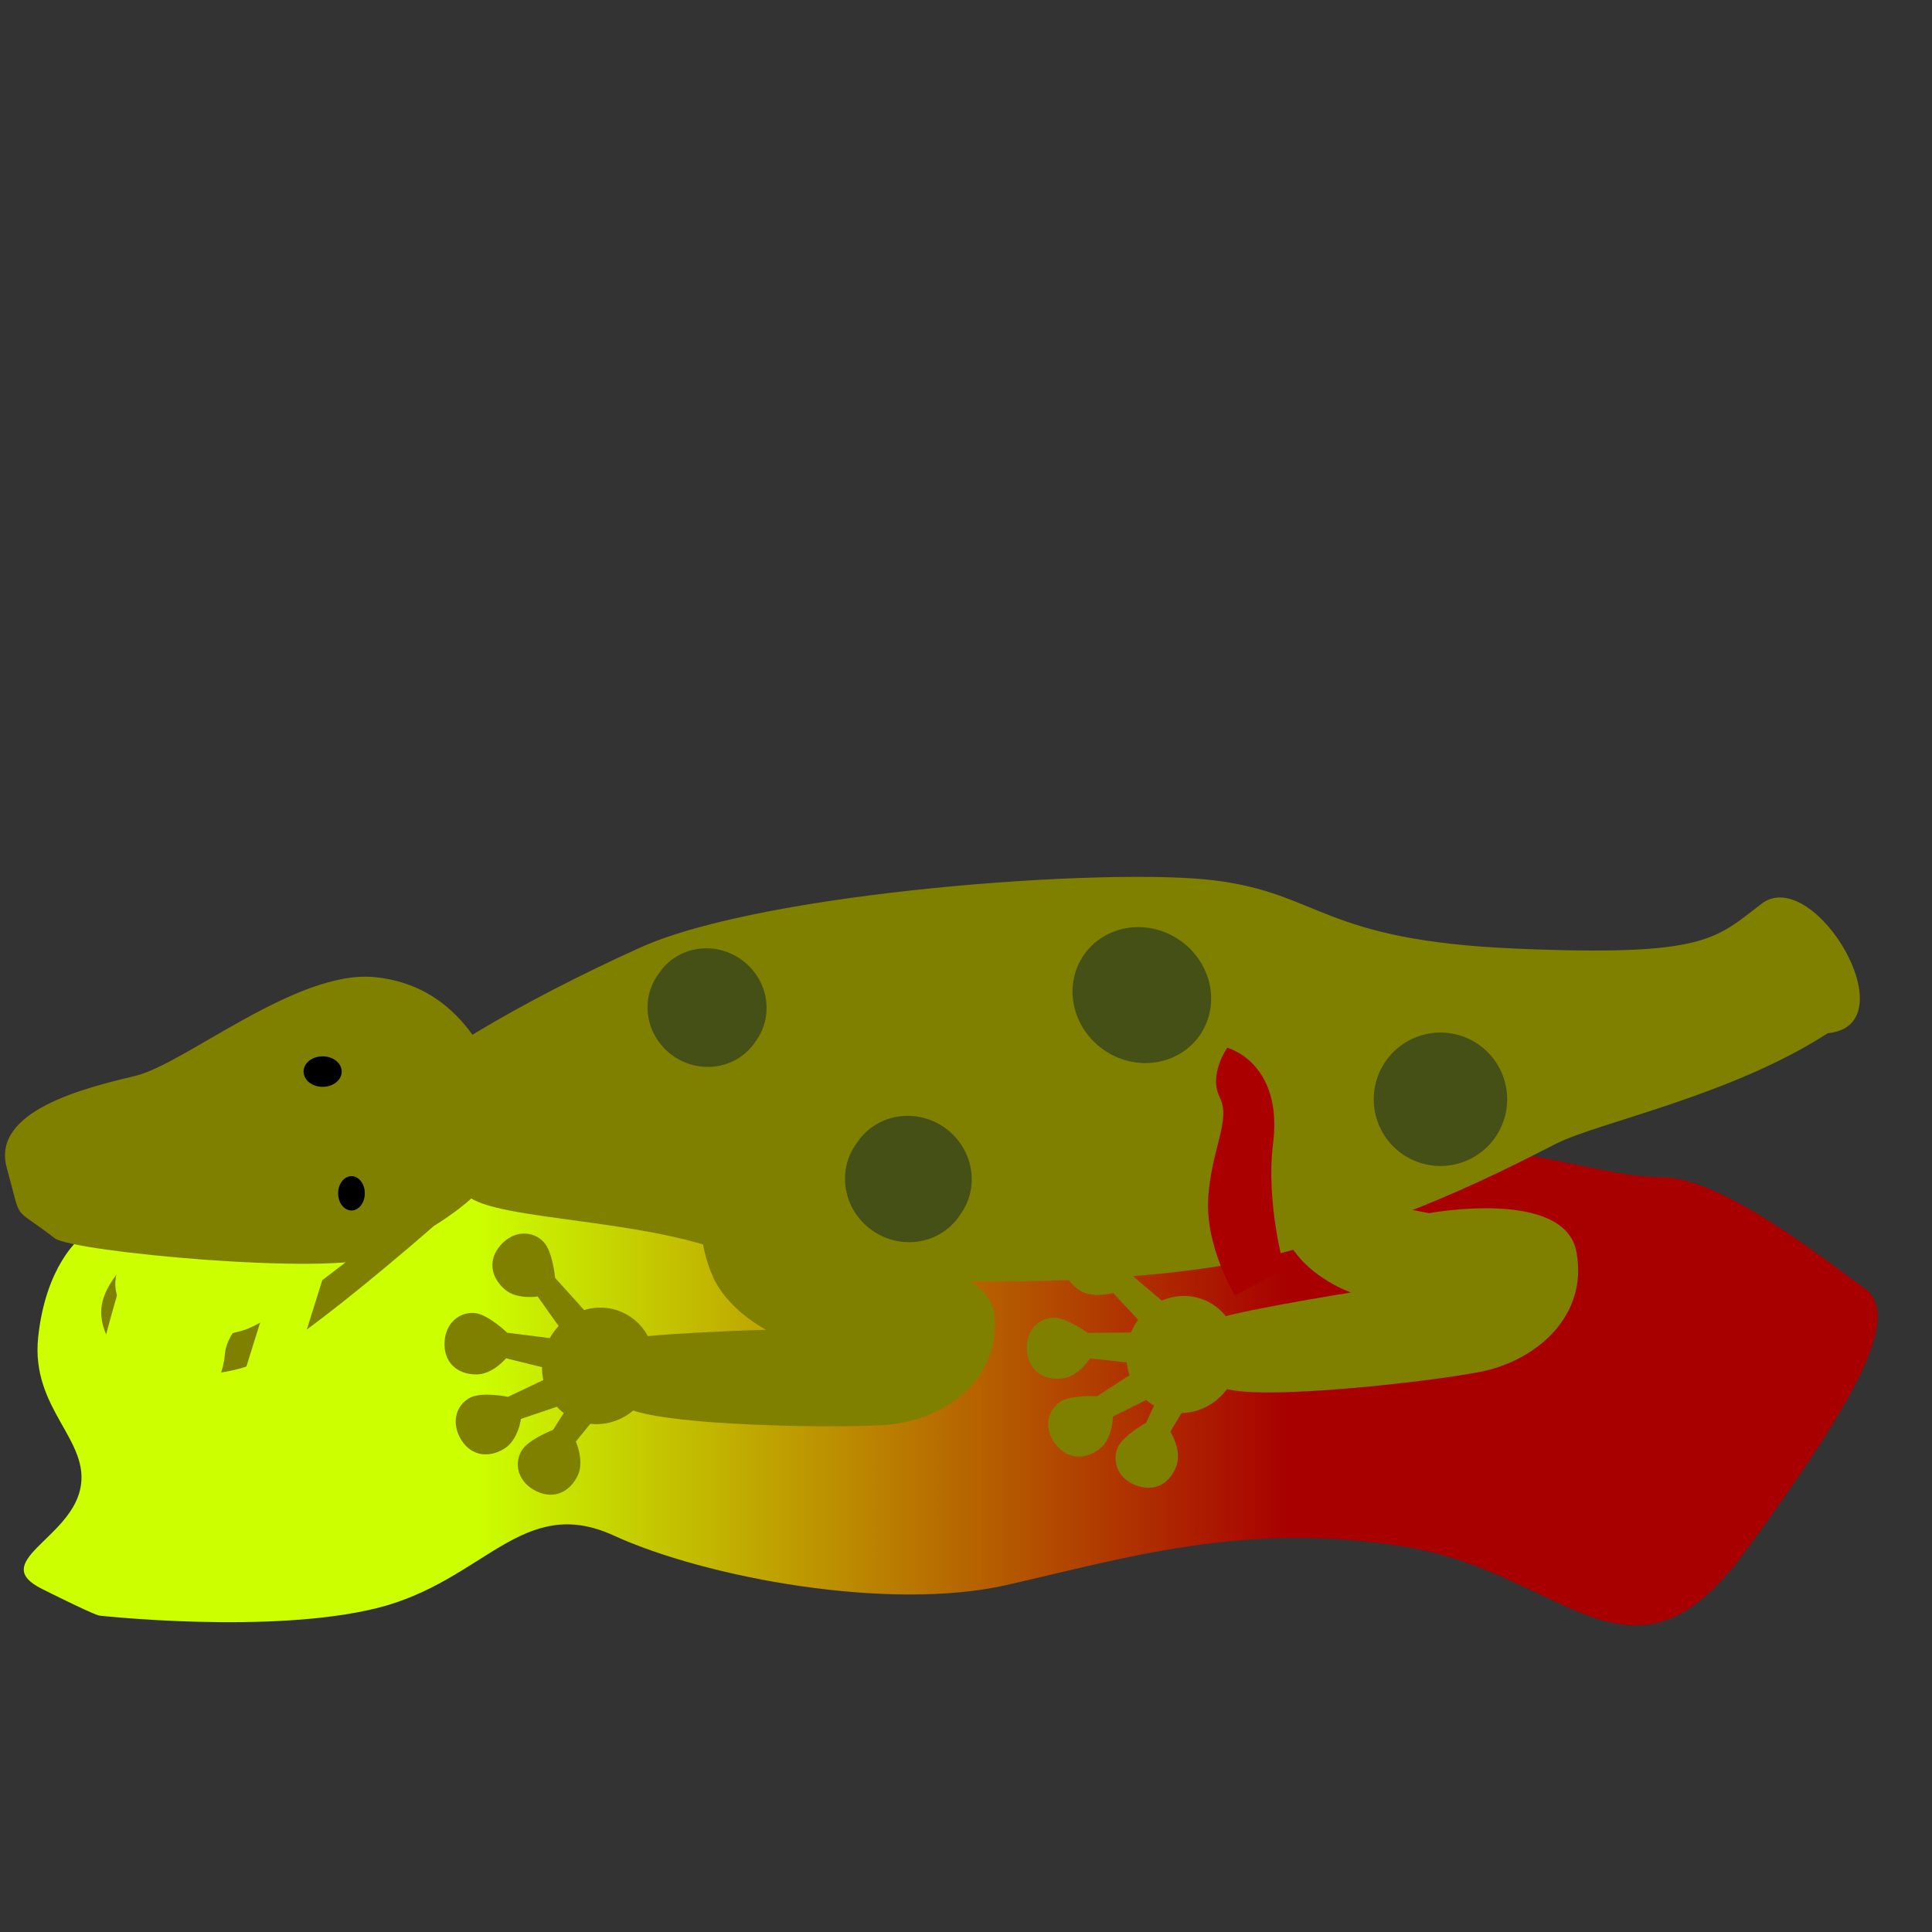 <?xml version="1.0" encoding="UTF-8" standalone="no"?>
<!-- Created with Inkscape (http://www.inkscape.org/) -->

<svg
   xmlns:dc="http://purl.org/dc/elements/1.1/"
   xmlns:cc="http://creativecommons.org/ns#"
   xmlns:rdf="http://www.w3.org/1999/02/22-rdf-syntax-ns#"
   xmlns:svg="http://www.w3.org/2000/svg"
   xmlns="http://www.w3.org/2000/svg"
   xmlns:xlink="http://www.w3.org/1999/xlink"
   xmlns:sodipodi="http://sodipodi.sourceforge.net/DTD/sodipodi-0.dtd"
   xmlns:inkscape="http://www.inkscape.org/namespaces/inkscape"
   width="32"
   height="32"
   id="svg7704"
   version="1.1"
   inkscape:version="0.48.2 r9819"
   sodipodi:docname="lizard-dead.svg"
   inkscape:export-filename="/Users/e0/Dropbox/Iamagamer2013/art/lizard-dead.png"
   inkscape:export-xdpi="90"
   inkscape:export-ydpi="90">
  <rect width="100%" height="100%" fill="#333333" stroke="none"/>
  <defs
     id="defs7706">
    <linearGradient
       id="linearGradient8467">
      <stop
         style="stop-color:#ccff00;stop-opacity:1;"
         offset="0"
         id="stop8469" />
      <stop
         id="stop8475"
         offset="0.245"
         style="stop-color:#ccff00;stop-opacity:1;" />
      <stop
         style="stop-color:#a80000;stop-opacity:1;"
         offset="0.682"
         id="stop8477" />
      <stop
         style="stop-color:#a80000;stop-opacity:1;"
         offset="1"
         id="stop8471" />
    </linearGradient>
    <linearGradient
       inkscape:collect="always"
       xlink:href="#linearGradient8467"
       id="linearGradient8473"
       x1="0.394"
       y1="22.927"
       x2="31.1"
       y2="22.927"
       gradientUnits="userSpaceOnUse" />
  </defs>
  <sodipodi:namedview
     id="base"
     pagecolor="#ffffff"
     bordercolor="#666666"
     borderopacity="1.0"
     inkscape:pageopacity="0.0"
     inkscape:pageshadow="2"
     inkscape:zoom="15.839192"
     inkscape:cx="20.754327"
     inkscape:cy="8.1762771"
     inkscape:document-units="px"
     inkscape:current-layer="layer1"
     showgrid="false"
     inkscape:window-width="1280"
     inkscape:window-height="716"
     inkscape:window-x="0"
     inkscape:window-y="0"
     inkscape:window-maximized="1" />
  <g
     inkscape:label="Layer 1"
     inkscape:groupmode="layer"
     id="layer1"
     transform="translate(0,-1020.362)">
    <path
       style="fill:url(#linearGradient8473);stroke:none;stroke-width:1px;stroke-linecap:butt;stroke-linejoin:miter;stroke-opacity:1;fill-opacity:1"
       d="m 1.326,20.51 c 0,0 -0.568,0.442 -0.694,1.641 -0.126,1.2 0.884,1.705 0.694,2.525 -0.189,0.821 -1.515,1.2 -0.631,1.641 0.884,0.442 0.947,0.442 0.947,0.442 0,0 2.841,0.316 4.609,-0.126 1.768,-0.442 2.399,-1.894 3.914,-1.2 1.515,0.694 4.546,1.263 6.503,0.821 1.957,-0.442 3.977,-1.073 6.629,-0.631 2.652,0.442 3.725,2.652 5.619,0.063 1.894,-2.589 2.589,-3.914 1.957,-4.356 -0.631,-0.442 -2.336,-1.831 -3.346,-1.831 -1.01,0 -2.336,-0.568 -3.662,-0.442 C 22.539,19.184 12.248,20.004 12.248,20.004 L 7.197,18.931 z"
       id="path7957"
       inkscape:connector-curvature="0"
       transform="translate(0,1020.362)" />
    <path
       style="fill:#808000;stroke:none"
       d="m 7.177,1040.676 c 0,0 -2.349,2.063 -3.07,2.312 -0.721,0.25 -1.921,0.201 -2.251,-0.338 -0.33,-0.538 -0.169,-0.904 0.186,-1.314 0.355,-0.411 3.184,-2.175 3.184,-2.175 z"
       id="path7905"
       inkscape:connector-curvature="0" />
    <path
       inkscape:connector-curvature="0"
       id="path7909"
       d="m 6.755,1040.434 c 0,0 -2.065,1.743 -2.699,1.953 -0.635,0.209 -1.693,0.164 -1.986,-0.293 -0.293,-0.458 -0.152,-0.767 0.16,-1.115 0.312,-0.347 2.8,-1.835 2.8,-1.835 z"
       style="fill:#ccff00;stroke:none" />
    <path
       style="fill:#808000;stroke:none"
       d="m 30.275,1037.474 c -1.605,1.039 -3.795,1.475 -4.501,1.831 -0.706,0.357 -2.649,1.395 -5.004,1.918 -2.355,0.523 -7.175,0.483 -8.737,-0.119 -1.562,-0.602 -4.205,-0.529 -4.352,-1.033 -0.348,-1.194 -1.239,-1.424 -1.088,-1.644 0.287,-0.416 1.968,-1.448 4.013,-2.371 2.044,-0.923 7.744,-1.332 9.509,-1.112 1.765,0.22 1.771,0.991 4.973,1.129 3.203,0.138 3.325,-0.165 4.113,-0.76 0.873,-0.588 2.425,2.034 1.072,2.162 z"
       id="path7712"
       inkscape:connector-curvature="0"
       sodipodi:nodetypes="csszsszsscc" />
    <path
       sodipodi:nodetypes="ccsssccc"
       inkscape:connector-curvature="0"
       id="path7732"
       d="m 19.93,1043.175 -0.546,0.899 c 0,0 0.19,0.296 0.105,0.552 -0.097,0.293 -0.34,0.446 -0.641,0.349 -0.324,-0.104 -0.435,-0.395 -0.337,-0.632 0.085,-0.204 0.472,-0.414 0.472,-0.414 l 0.532,-1.16 z"
       style="fill:#808000;stroke:none" />
    <path
       style="fill:#808000;stroke:none"
       d="m 19.375,1043.356 -0.942,0.468 c 0,0 -0.001,0.352 -0.206,0.523 -0.239,0.196 -0.526,0.195 -0.729,-0.047 -0.218,-0.261 -0.157,-0.567 0.054,-0.714 0.181,-0.127 0.621,-0.098 0.621,-0.098 l 1.07,-0.696 z"
       id="path7734"
       inkscape:connector-curvature="0"
       sodipodi:nodetypes="ccsssccc" />
    <path
       sodipodi:nodetypes="ccsssccc"
       inkscape:connector-curvature="0"
       id="path7736"
       d="m 19.099,1042.974 -1.045,-0.112 c 0,0 -0.187,0.298 -0.455,0.331 -0.307,0.037 -0.548,-0.119 -0.589,-0.432 -0.04,-0.338 0.173,-0.562 0.429,-0.573 0.221,-0.01 0.576,0.251 0.576,0.251 l 1.276,-0.011 z"
       style="fill:#808000;stroke:none" />
    <path
       style="fill:#808000;stroke:none"
       d="m 19.153,1042.544 -0.718,-0.768 c 0,0 -0.337,0.103 -0.56,-0.047 -0.256,-0.172 -0.338,-0.448 -0.163,-0.712 0.188,-0.283 0.498,-0.313 0.699,-0.153 0.173,0.137 0.272,0.566 0.272,0.566 l 0.974,0.825 z"
       id="path7738"
       inkscape:connector-curvature="0"
       sodipodi:nodetypes="ccsssccc" />
    <path
       transform="matrix(0.965,0.262,0.262,-0.965,4.773,1047.692)"
       d="m 13.94,8.607 a 0.926,0.971 0 1 1 -1.853,0 0.926,0.971 0 1 1 1.853,0 z"
       sodipodi:ry="0.97098213"
       sodipodi:rx="0.92633927"
       sodipodi:cy="8.6071424"
       sodipodi:cx="13.013392"
       id="path7740"
       style="fill:#808000;fill-opacity:1;stroke:none"
       sodipodi:type="arc" />
    <path
       style="fill:#808000;stroke:none"
       d="m 10.199,1043.422 -0.661,0.818 c 0,0 0.146,0.321 0.031,0.562 -0.135,0.278 -0.397,0.397 -0.682,0.261 -0.307,-0.146 -0.379,-0.45 -0.249,-0.671 0.111,-0.191 0.523,-0.347 0.523,-0.347 l 0.682,-1.079 z"
       id="path7744"
       inkscape:connector-curvature="0"
       sodipodi:nodetypes="ccsssccc" />
    <path
       sodipodi:nodetypes="ccsssccc"
       inkscape:connector-curvature="0"
       id="path7746"
       d="m 9.625,1043.526 -0.996,0.338 c 0,0 -0.045,0.349 -0.274,0.491 -0.263,0.163 -0.547,0.123 -0.716,-0.144 -0.177,-0.29 -0.08,-0.582 0.148,-0.7 0.196,-0.102 0.628,-0.014 0.628,-0.014 l 1.153,-0.547 z"
       style="fill:#808000;stroke:none" />
    <path
       style="fill:#808000;stroke:none"
       d="m 9.403,1043.111 -1.021,-0.251 c 0,0 -0.225,0.271 -0.495,0.267 -0.309,0 -0.528,-0.191 -0.525,-0.507 0.003,-0.34 0.247,-0.534 0.502,-0.51 0.22,0.02 0.537,0.326 0.537,0.326 l 1.267,0.16 z"
       id="path7748"
       inkscape:connector-curvature="0"
       sodipodi:nodetypes="ccsssccc" />
    <path
       sodipodi:nodetypes="ccsssccc"
       inkscape:connector-curvature="0"
       id="path7750"
       d="m 9.514,1042.693 -0.609,-0.857 c 0,0 -0.347,0.058 -0.549,-0.121 -0.231,-0.205 -0.275,-0.489 -0.067,-0.727 0.224,-0.256 0.535,-0.243 0.713,-0.058 0.154,0.159 0.193,0.598 0.193,0.598 l 0.855,0.948 z"
       style="fill:#808000;stroke:none" />
    <path
       sodipodi:type="arc"
       style="fill:#808000;fill-opacity:1;stroke:none"
       id="path7752"
       sodipodi:cx="13.013392"
       sodipodi:cy="8.6071424"
       sodipodi:rx="0.92633927"
       sodipodi:ry="0.97098213"
       d="m 13.94,8.607 a 0.926,0.971 0 1 1 -1.853,0 0.926,0.971 0 1 1 1.853,0 z"
       transform="matrix(0.922,0.388,0.388,-0.922,-5.426,1045.872)" />
    <path
       style="fill:#808000;stroke:none"
       d="m 8.46,1038.946 c -0.314,-1.213 -0.963,-2.274 -2.256,-2.4 -1.294,-0.125 -3.14,1.439 -3.966,1.637 -0.826,0.197 -2.391,0.576 -2.125,1.525 0.265,0.95 0.065,0.596 0.79,1.161 0.298,0.233 4.617,0.622 5.312,0.308 0.976,-0.441 2.3,-1.197 2.246,-2.231 z"
       id="path7766"
       inkscape:connector-curvature="0"
       sodipodi:nodetypes="csssssc" />
    <path
       sodipodi:type="arc"
       style="fill:#000000;fill-opacity:1;stroke:none"
       id="path7768"
       sodipodi:cx="8.1443548"
       sodipodi:cy="25.434008"
       sodipodi:rx="0.56821078"
       sodipodi:ry="0.56821078"
       d="m 8.713,25.434 a 0.568,0.568 0 1 1 -1.136,0 0.568,0.568 0 1 1 1.136,0 z"
       transform="matrix(0.32,0.284,-0.221,0.412,8.836,1027.335)" />
    <path
       sodipodi:type="arc"
       style="fill:#000000;fill-opacity:1;stroke:none"
       id="path7770"
       sodipodi:cx="6.1871843"
       sodipodi:cy="23.792511"
       sodipodi:rx="0.50507629"
       sodipodi:ry="0.50507629"
       d="m 6.692,23.793 a 0.505,0.505 0 1 1 -1.01,0 0.505,0.505 0 1 1 1.01,0 z"
       transform="matrix(0.515,0.284,-0.355,0.412,10.604,1026.551)" />
    <path
       sodipodi:type="arc"
       style="fill:#445016;fill-opacity:1;stroke:none"
       id="path7772"
       sodipodi:cx="17.267296"
       sodipodi:cy="15.490319"
       sodipodi:rx="1.1679889"
       sodipodi:ry="1.1048543"
       d="m 18.435,15.49 a 1.168,1.105 0 1 1 -2.336,0 1.168,1.105 0 1 1 2.336,0 z"
       transform="matrix(0.823,0.568,-0.568,0.823,13.5,1014.288)" />
    <path
       sodipodi:type="arc"
       style="fill:#445016;fill-opacity:1;stroke:none"
       id="path7774"
       sodipodi:cx="14.615644"
       sodipodi:cy="20.256977"
       sodipodi:rx="1.0417198"
       sodipodi:ry="1.0101526"
       d="m 15.657,20.257 a 1.042,1.01 0 1 1 -2.083,0 1.042,1.01 0 1 1 2.083,0 z"
       transform="matrix(0.823,0.568,-0.568,0.823,14.523,1014.917)" />
    <path
       sodipodi:type="arc"
       style="fill:#445016;fill-opacity:1;stroke:none"
       id="path7776"
       sodipodi:cx="21.686712"
       sodipodi:cy="13.97509"
       sodipodi:rx="1.1048543"
       sodipodi:ry="1.1048543"
       d="m 22.792,13.975 a 1.105,1.105 0 1 1 -2.21,0 1.105,1.105 0 1 1 2.21,0 z"
       transform="matrix(0.823,0.568,-0.568,0.823,13.948,1014.75)" />
    <path
       sodipodi:type="arc"
       style="fill:#445016;fill-opacity:1;stroke:none"
       id="path7778"
       sodipodi:cx="9.5648823"
       sodipodi:cy="20.130707"
       sodipodi:rx="0.9785853"
       sodipodi:ry="0.94701803"
       d="m 10.543,20.131 a 0.979,0.947 0 1 1 -1.957,0 0.979,0.947 0 1 1 1.957,0 z"
       transform="matrix(0.823,0.568,-0.568,0.823,15.274,1015.051)" />
    <path
       style="fill:#ccff00;stroke:none"
       d="m 5.362,1041.488 c 0,0 -0.922,2.954 -1.102,3.493 -0.18,0.539 -0.541,1.417 -0.9,1.297 -0.359,-0.12 -0.079,-0.759 0.021,-1.058 0.1,-0.299 1.022,-3.253 1.022,-3.253 0,0 -0.639,0.319 -0.68,0.838 -0.041,0.519 -0.46,0.978 -0.601,1.397 -0.14,0.419 -0.121,0.958 -0.221,1.258 -0.1,0.299 -0.48,0.838 -0.78,0.738 -0.299,-0.1 -0.658,-0.42 -0.458,-0.819 0.2,-0.399 0.36,-0.479 0.52,-0.958 0.16,-0.479 0.141,-1.018 -0.099,-0.699 -0.24,0.319 -0.321,1.158 -0.62,0.858 -0.299,-0.3 0.603,-3.194 0.603,-3.194 z"
       id="path7911"
       inkscape:connector-curvature="0" />
    <path
       style="fill:#808000;stroke:none;stroke-width:1px;stroke-linecap:butt;stroke-linejoin:miter;stroke-opacity:1"
       d="m 14.142,20.888 c 0,0 2.273,-0.126 2.336,0.947 0.063,1.073 -0.884,1.705 -1.831,1.768 -0.947,0.063 -4.293,0 -4.356,-0.379 -0.063,-0.379 -0.316,-0.884 -0.063,-1.01 0.253,-0.126 2.462,-0.189 2.462,-0.189 0,0 -0.631,-0.316 -0.884,-0.884 -0.253,-0.568 -0.189,-1.073 -0.189,-1.073 z"
       id="path7953"
       inkscape:connector-curvature="0"
       transform="translate(0,1020.362)" />
    <path
       inkscape:connector-curvature="0"
       id="path7955"
       d="m 23.672,1040.456 c 0,0 2.238,-0.417 2.438,0.639 0.201,1.056 -0.657,1.804 -1.588,1.988 -0.931,0.184 -4.257,0.552 -4.369,0.185 -0.111,-0.367 -0.427,-0.836 -0.193,-0.994 0.234,-0.158 2.417,-0.504 2.417,-0.504 0,0 -0.667,-0.232 -0.99,-0.763 -0.324,-0.531 -0.326,-1.04 -0.326,-1.04 z"
       style="fill:#808000;stroke:none" />
    <path
       style="fill:#aa0000;stroke:none;stroke-width:1px;stroke-linecap:butt;stroke-linejoin:miter;stroke-opacity:1"
       d="m 20.329,17.353 c 0.379,0.126 0.884,0.568 0.758,1.578 -0.126,1.01 0.189,2.083 0.189,2.083 l -0.821,0.442 c 0,0 -0.505,-0.821 -0.442,-1.641 0.063,-0.821 0.379,-1.263 0.189,-1.641 -0.189,-0.379 0.126,-0.821 0.126,-0.821 z"
       id="path8479"
       inkscape:connector-curvature="0"
       transform="translate(0,1020.362)"
       inkscape:export-xdpi="90"
       inkscape:export-ydpi="90" />
  </g>
</svg>
